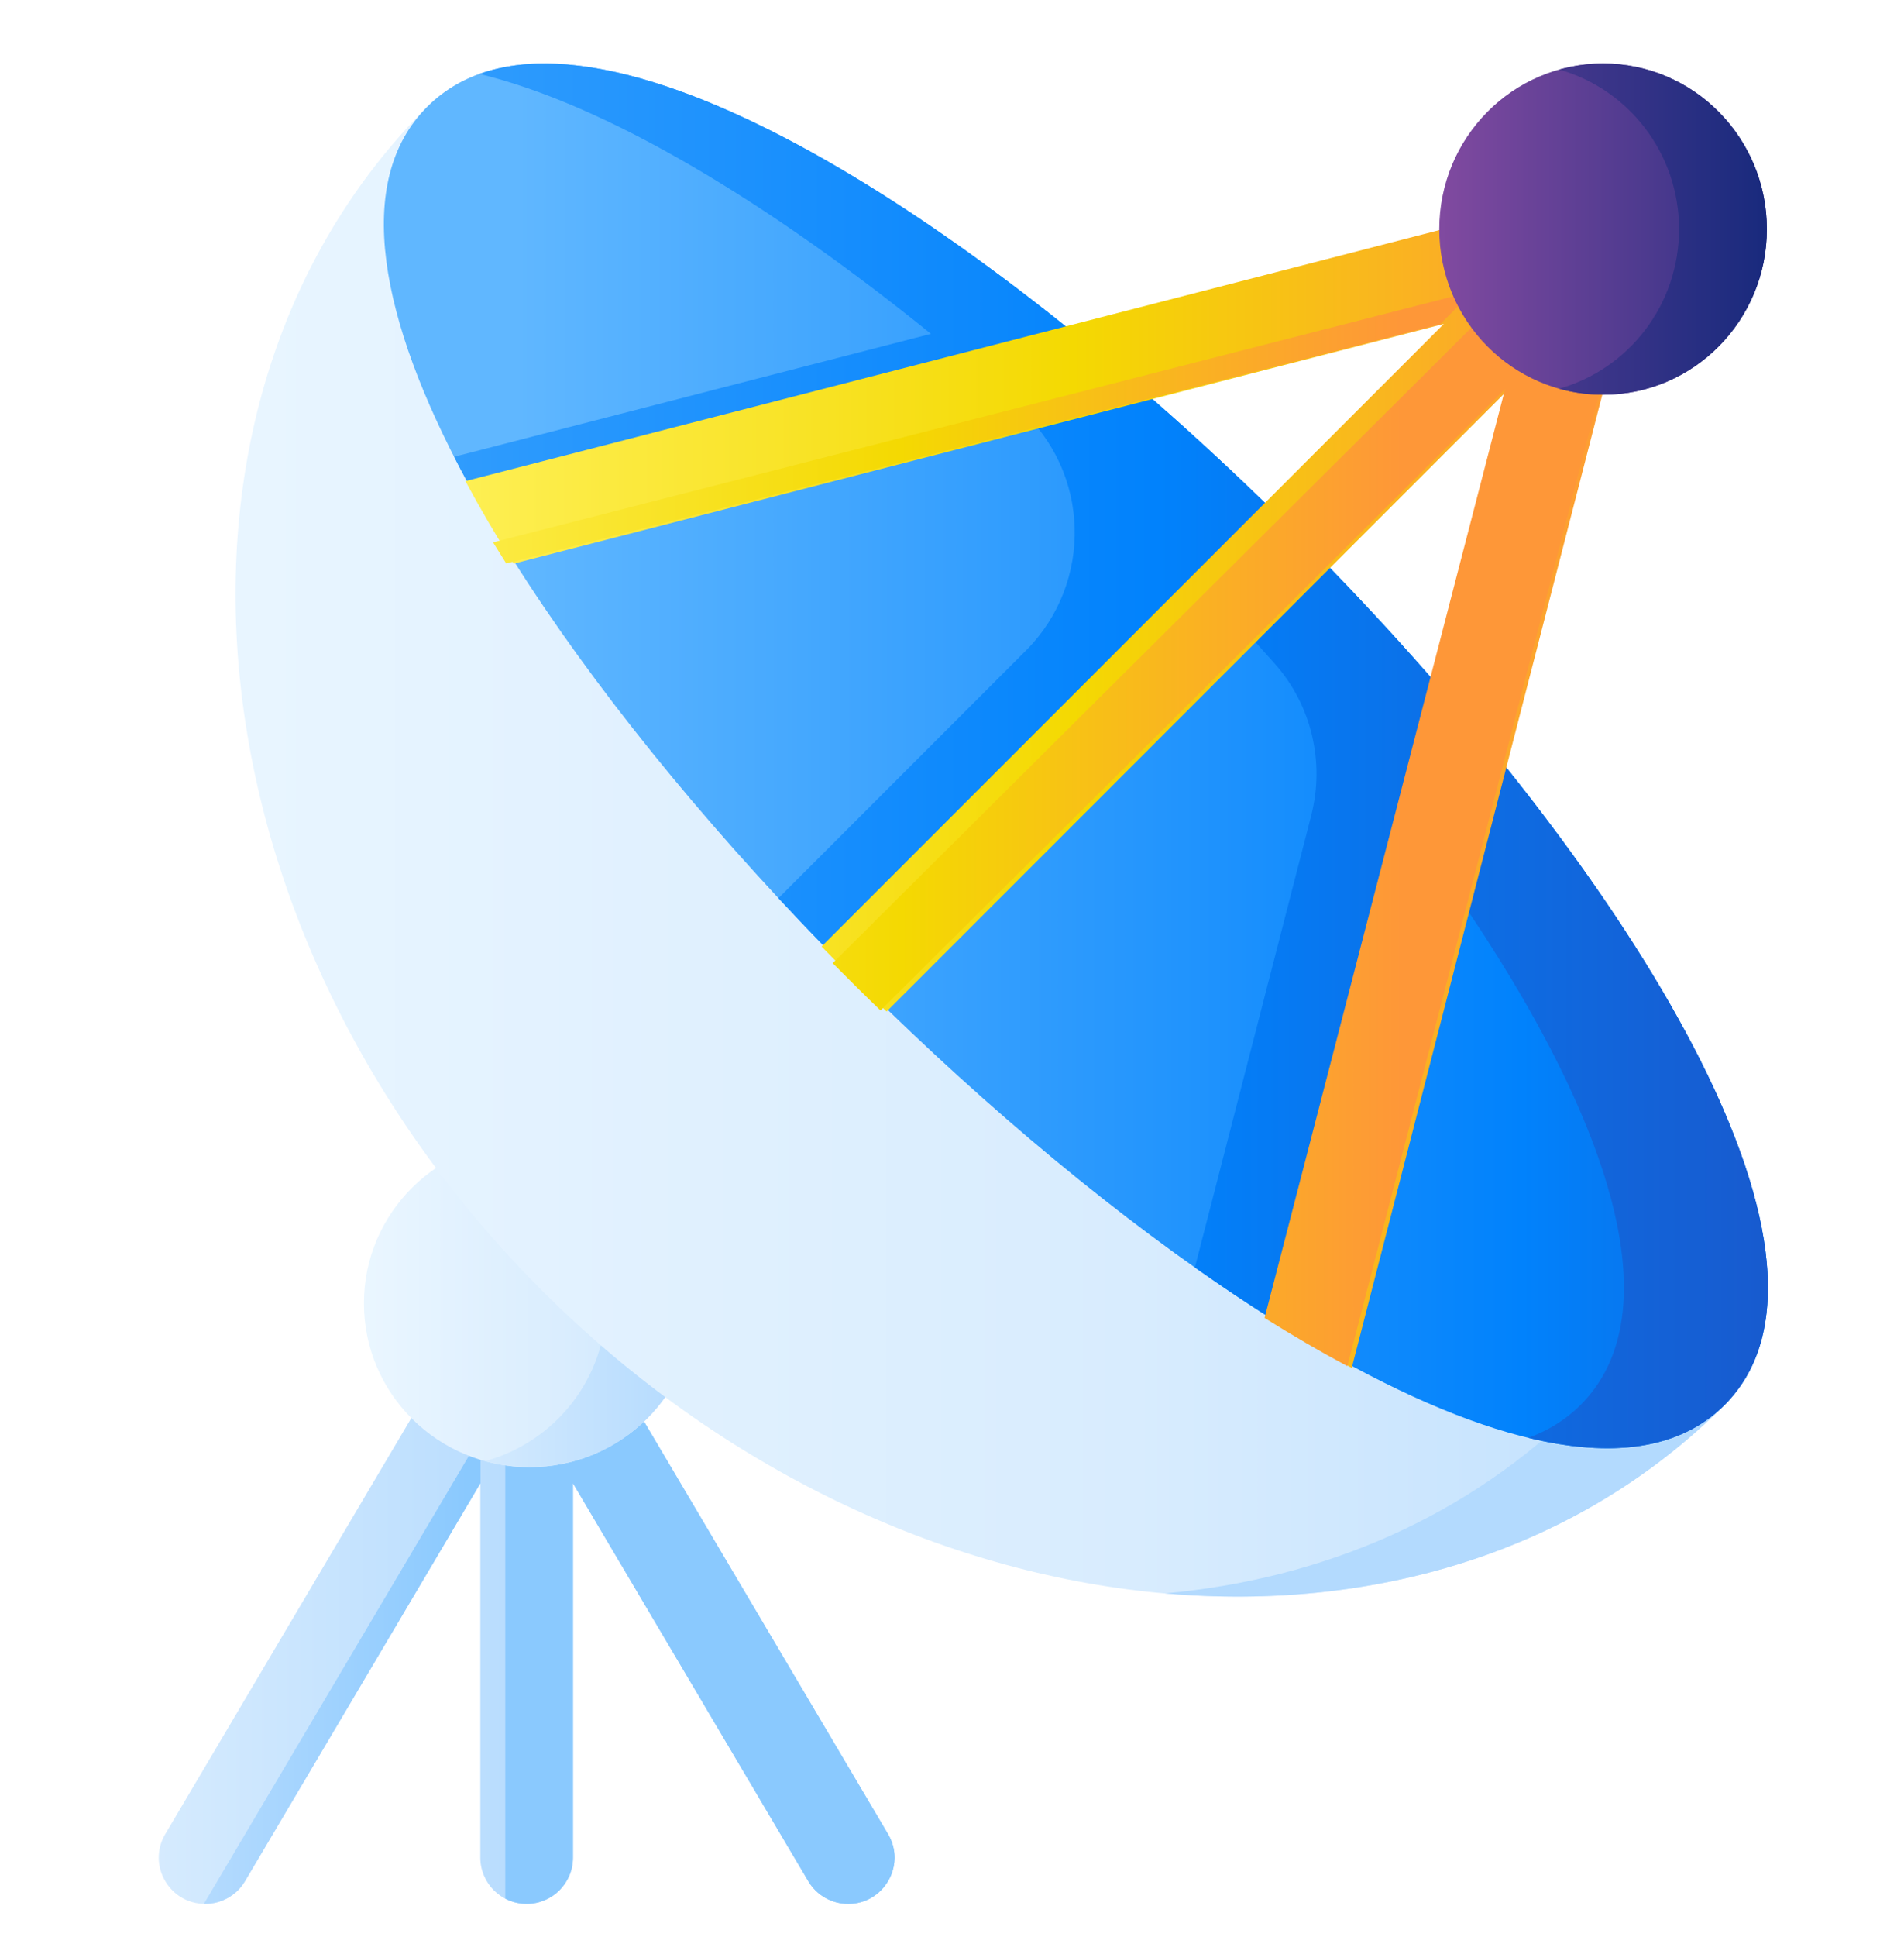 <?xml version="1.0" encoding="UTF-8"?>
<svg width="60px" height="61px" viewBox="0 0 60 61" version="1.1" xmlns="http://www.w3.org/2000/svg" xmlns:xlink="http://www.w3.org/1999/xlink">
    <title>ico_educate@1x</title>
    <defs>
        <linearGradient x1="-3.478%" y1="50%" x2="103.101%" y2="50%" id="linearGradient-1">
            <stop stop-color="#D8ECFE" offset="0%"></stop>
            <stop stop-color="#B3DAFE" offset="56.67%"></stop>
            <stop stop-color="#8AC9FE" offset="99.55%"></stop>
        </linearGradient>
        <linearGradient x1="-119.973%" y1="50%" x2="96.014%" y2="50%" id="linearGradient-2">
            <stop stop-color="#D8ECFE" offset="0%"></stop>
            <stop stop-color="#B3DAFE" offset="56.67%"></stop>
            <stop stop-color="#8AC9FE" offset="99.55%"></stop>
        </linearGradient>
        <linearGradient x1="-125.368%" y1="50%" x2="1.985%" y2="50%" id="linearGradient-3">
            <stop stop-color="#D8ECFE" offset="0%"></stop>
            <stop stop-color="#B3DAFE" offset="56.67%"></stop>
            <stop stop-color="#8AC9FE" offset="99.55%"></stop>
        </linearGradient>
        <linearGradient x1="0%" y1="50%" x2="126.657%" y2="50%" id="linearGradient-4">
            <stop stop-color="#EAF6FF" offset="0%"></stop>
            <stop stop-color="#D8ECFE" offset="52.13%"></stop>
            <stop stop-color="#B3DAFE" offset="100%"></stop>
        </linearGradient>
        <linearGradient x1="-137.781%" y1="50%" x2="98.967%" y2="50%" id="linearGradient-5">
            <stop stop-color="#EAF6FF" offset="0%"></stop>
            <stop stop-color="#D8ECFE" offset="52.13%"></stop>
            <stop stop-color="#B3DAFE" offset="100%"></stop>
        </linearGradient>
        <linearGradient x1="1.657%" y1="50%" x2="99.909%" y2="50%" id="linearGradient-6">
            <stop stop-color="#EAF6FF" offset="0%"></stop>
            <stop stop-color="#D8ECFE" offset="52.13%"></stop>
            <stop stop-color="#B3DAFE" offset="100%"></stop>
        </linearGradient>
        <linearGradient x1="-55.496%" y1="50%" x2="31.202%" y2="50%" id="linearGradient-7">
            <stop stop-color="#EAF6FF" offset="0%"></stop>
            <stop stop-color="#D8ECFE" offset="52.13%"></stop>
            <stop stop-color="#B3DAFE" offset="100%"></stop>
        </linearGradient>
        <linearGradient x1="9.834%" y1="50%" x2="112.837%" y2="50%" id="linearGradient-8">
            <stop stop-color="#60B7FF" offset="0%"></stop>
            <stop stop-color="#0182FC" offset="58.57%"></stop>
            <stop stop-color="#2740B0" offset="100%"></stop>
        </linearGradient>
        <linearGradient x1="-47.051%" y1="50%" x2="110.68%" y2="50%" id="linearGradient-9">
            <stop stop-color="#60B7FF" offset="0%"></stop>
            <stop stop-color="#0182FC" offset="58.57%"></stop>
            <stop stop-color="#2740B0" offset="100%"></stop>
        </linearGradient>
        <linearGradient x1="-1.724%" y1="50%" x2="100.429%" y2="50%" id="linearGradient-10">
            <stop stop-color="#FEF056" offset="0%"></stop>
            <stop stop-color="#F4D902" offset="52.13%"></stop>
            <stop stop-color="#FE9738" offset="100%"></stop>
        </linearGradient>
        <linearGradient x1="-14.291%" y1="50%" x2="92.727%" y2="50%" id="linearGradient-11">
            <stop stop-color="#FEF056" offset="0%"></stop>
            <stop stop-color="#F4D902" offset="52.13%"></stop>
            <stop stop-color="#FE9738" offset="100%"></stop>
        </linearGradient>
        <linearGradient x1="-59.559%" y1="50%" x2="70.68%" y2="50%" id="linearGradient-12">
            <stop stop-color="#FEF056" offset="0%"></stop>
            <stop stop-color="#F4D902" offset="52.13%"></stop>
            <stop stop-color="#FE9738" offset="100%"></stop>
        </linearGradient>
        <linearGradient x1="-0.001%" y1="50%" x2="126.657%" y2="50%" id="linearGradient-13">
            <stop stop-color="#814AA0" offset="0%"></stop>
            <stop stop-color="#192A7D" offset="100%"></stop>
        </linearGradient>
        <linearGradient x1="-137.781%" y1="50%" x2="98.967%" y2="50%" id="linearGradient-14">
            <stop stop-color="#814AA0" offset="0%"></stop>
            <stop stop-color="#192A7D" offset="100%"></stop>
        </linearGradient>
    </defs>
    <g id="Website-images" stroke="none" stroke-width="1" fill="none" fill-rule="evenodd">
        <g id="Pixelbook" transform="translate(-553, -2569)">
            <g id="ico_educate" transform="translate(553, 2569)">
                <rect id="Border" x="0" y="0" width="60" height="60"></rect>
                <g id="3594078" transform="translate(5, 2)" fill-rule="nonzero">
                    <g id="Group" transform="translate(0, 37.861)">
                        <path d="M12.854,0.785 C12.591,0.341 12.113,0.068 11.597,0.068 C11.08,0.068 10.602,0.341 10.339,0.785 L0.207,17.907 C-0.368,18.878 0.334,20.104 1.464,20.104 C1.981,20.104 2.459,19.832 2.721,19.388 L10.136,6.858 L10.136,18.648 C10.136,19.452 10.79,20.104 11.596,20.104 L11.596,20.104 C12.403,20.104 13.056,19.452 13.056,18.648 L13.056,6.858 L20.471,19.388 C20.733,19.832 21.212,20.104 21.728,20.104 C22.858,20.104 23.56,18.878 22.985,17.907 L12.854,0.785 Z" id="Path" fill="url(#linearGradient-1)"></path>
                        <g transform="translate(1.366, 0)" id="Path">
                            <path d="M8.776,5.375 L8.776,6.852 L8.77,6.862 L1.353,19.392 C1.222,19.612 1.037,19.79 0.822,19.912 C0.606,20.036 0.357,20.104 0.098,20.104 L0.058,20.104 L0.059,20.103 L8.776,5.375 Z" fill="url(#linearGradient-2)"></path>
                            <path d="M21.824,18.646 C21.824,19.406 21.216,20.104 20.362,20.104 C19.846,20.104 19.369,19.833 19.107,19.392 L11.69,6.858 L11.69,18.648 C11.69,19.452 11.037,20.104 10.231,20.104 L10.229,20.104 C9.987,20.104 9.758,20.045 9.557,19.94 L9.557,3.655 C9.557,3.394 9.486,3.138 9.353,2.913 C9.097,2.481 8.637,2.214 8.135,2.2 L8.973,0.785 C9.236,0.341 9.714,0.068 10.231,0.068 C10.746,0.068 11.225,0.341 11.488,0.785 L21.619,17.908 C21.76,18.146 21.824,18.399 21.824,18.646 L21.824,18.646 Z" fill="url(#linearGradient-3)"></path>
                        </g>
                    </g>
                    <g id="Group" transform="translate(6.444, 33.833)">
                        <ellipse id="Oval" fill="url(#linearGradient-4)" cx="5.241" cy="5.215" rx="5.217" ry="5.162"></ellipse>
                        <path d="M5.241,0.053 C4.756,0.053 4.287,0.12 3.842,0.242 C6.044,0.848 7.66,2.844 7.66,5.215 C7.66,7.586 6.044,9.583 3.842,10.188 C4.287,10.31 4.756,10.377 5.241,10.377 C8.122,10.377 10.457,8.066 10.457,5.215 C10.457,2.364 8.122,0.053 5.241,0.053 L5.241,0.053 Z" id="Path" fill="url(#linearGradient-5)"></path>
                    </g>
                    <g id="Group" transform="translate(2.417, 0)">
                        <path d="M46.929,42.25 C37.633,51.546 20.945,49.929 9.655,38.639 C-1.635,27.35 -3.252,10.661 6.044,1.365 C15.34,-7.931 56.225,32.954 46.929,42.25 L46.929,42.25 Z" id="Path" fill="url(#linearGradient-6)"></path>
                        <path d="M7.693,0.329 C22.131,3.832 50.267,34.375 42.392,42.25 C38.86,45.782 34.26,47.737 29.296,48.186 C35.949,48.767 42.34,46.839 46.929,42.25 C55.753,33.425 19.36,-3.863 7.693,0.329 Z" id="Path" fill="url(#linearGradient-7)"></path>
                        <path d="M46.929,42.25 C44.596,44.583 40.274,43.755 35.255,41.06 C34.758,40.793 34.254,40.508 33.744,40.206 C33.372,39.985 32.997,39.755 32.619,39.516 C28.683,37.03 24.477,33.607 20.554,29.803 C20.213,29.472 20.853,28.392 20.517,28.056 C20.17,27.709 18.846,28.106 18.505,27.755 C14.684,23.816 11.247,19.591 8.756,15.64 C8.494,15.224 8.717,14.809 8.476,14.4 C8.22,13.965 7.502,13.537 7.272,13.11 C4.547,8.061 3.701,3.709 6.044,1.365 C15.34,-7.931 56.225,32.954 46.929,42.25 Z" id="Path" fill="url(#linearGradient-8)"></path>
                        <path d="M7.693,0.329 C11.727,1.308 16.831,4.399 21.92,8.515 L6.893,12.387 C7.007,12.609 7.124,12.834 7.246,13.059 C7.59,13.699 8.338,14.35 8.74,15.01 L24.643,10.817 C24.657,10.829 24.671,10.841 24.685,10.853 C26.951,12.853 27.046,16.357 24.909,18.494 L17.114,26.289 C17.57,26.78 18.033,27.267 18.502,27.751 C18.709,27.964 19.264,27.831 19.473,28.042 L30.774,16.742 C31.45,17.457 32.113,18.18 32.758,18.908 C33.913,20.21 34.336,22.004 33.902,23.689 L30.237,37.92 C31.052,38.496 31.861,39.037 32.659,39.54 C32.705,39.57 32.888,39.463 32.935,39.492 L36.852,23.897 C42.623,31.561 45.716,38.925 42.392,42.25 C41.92,42.721 41.366,43.061 40.743,43.285 C43.348,43.917 45.508,43.671 46.929,42.25 C55.753,33.425 19.36,-3.863 7.693,0.329 Z" id="Path" fill="url(#linearGradient-9)"></path>
                    </g>
                    <path d="M46.298,4.452 C45.936,4.089 45.408,3.946 44.912,4.074 L9.667,13.153 C10.123,14.002 10.631,14.87 11.188,15.752 L40.499,8.202 L34.766,13.935 L20.89,27.811 C21.562,28.504 22.246,29.188 22.939,29.86 L36.815,15.984 L42.548,10.251 L34.998,39.562 C35.88,40.119 36.748,40.627 37.597,41.083 L46.676,5.838 C46.804,5.341 46.661,4.814 46.298,4.452 L46.298,4.452 Z" id="Path" fill="url(#linearGradient-10)"></path>
                    <g id="Group" transform="translate(10.472, 4.028)">
                        <path d="M29.909,4.182 L30.952,3.145 L0.066,11.054 C0.201,11.275 0.339,11.496 0.48,11.718 L29.909,4.182 Z" id="Path" fill="url(#linearGradient-11)"></path>
                        <path d="M35.721,0.44 C35.357,0.078 34.828,-0.065 34.33,0.062 L32.741,0.469 C33.085,0.83 33.22,1.34 33.095,1.823 C33.031,2.073 32.899,2.302 32.715,2.485 L10.768,24.308 C11.265,24.81 11.766,25.308 12.275,25.798 L31.953,6.231 L31.957,6.227 L24.378,35.482 C25.264,36.037 26.136,36.545 26.987,37 L36.101,1.823 C36.229,1.327 36.085,0.802 35.721,0.44 L35.721,0.44 Z" id="Path" fill="url(#linearGradient-12)"></path>
                    </g>
                    <g id="Group" transform="translate(40.278, 0)">
                        <ellipse id="Oval" fill="url(#linearGradient-13)" cx="5.239" cy="5.217" rx="5.162" ry="5.217"></ellipse>
                        <path d="M5.239,0 C4.759,0 4.296,0.068 3.855,0.191 C6.033,0.803 7.633,2.82 7.633,5.217 C7.633,7.613 6.033,9.631 3.855,10.242 C4.296,10.366 4.759,10.433 5.239,10.433 C8.09,10.433 10.401,8.098 10.401,5.217 C10.401,2.336 8.09,0 5.239,0 L5.239,0 Z" id="Path" fill="url(#linearGradient-14)"></path>
                    </g>
                </g>
            </g>
        </g>
    </g>
</svg>